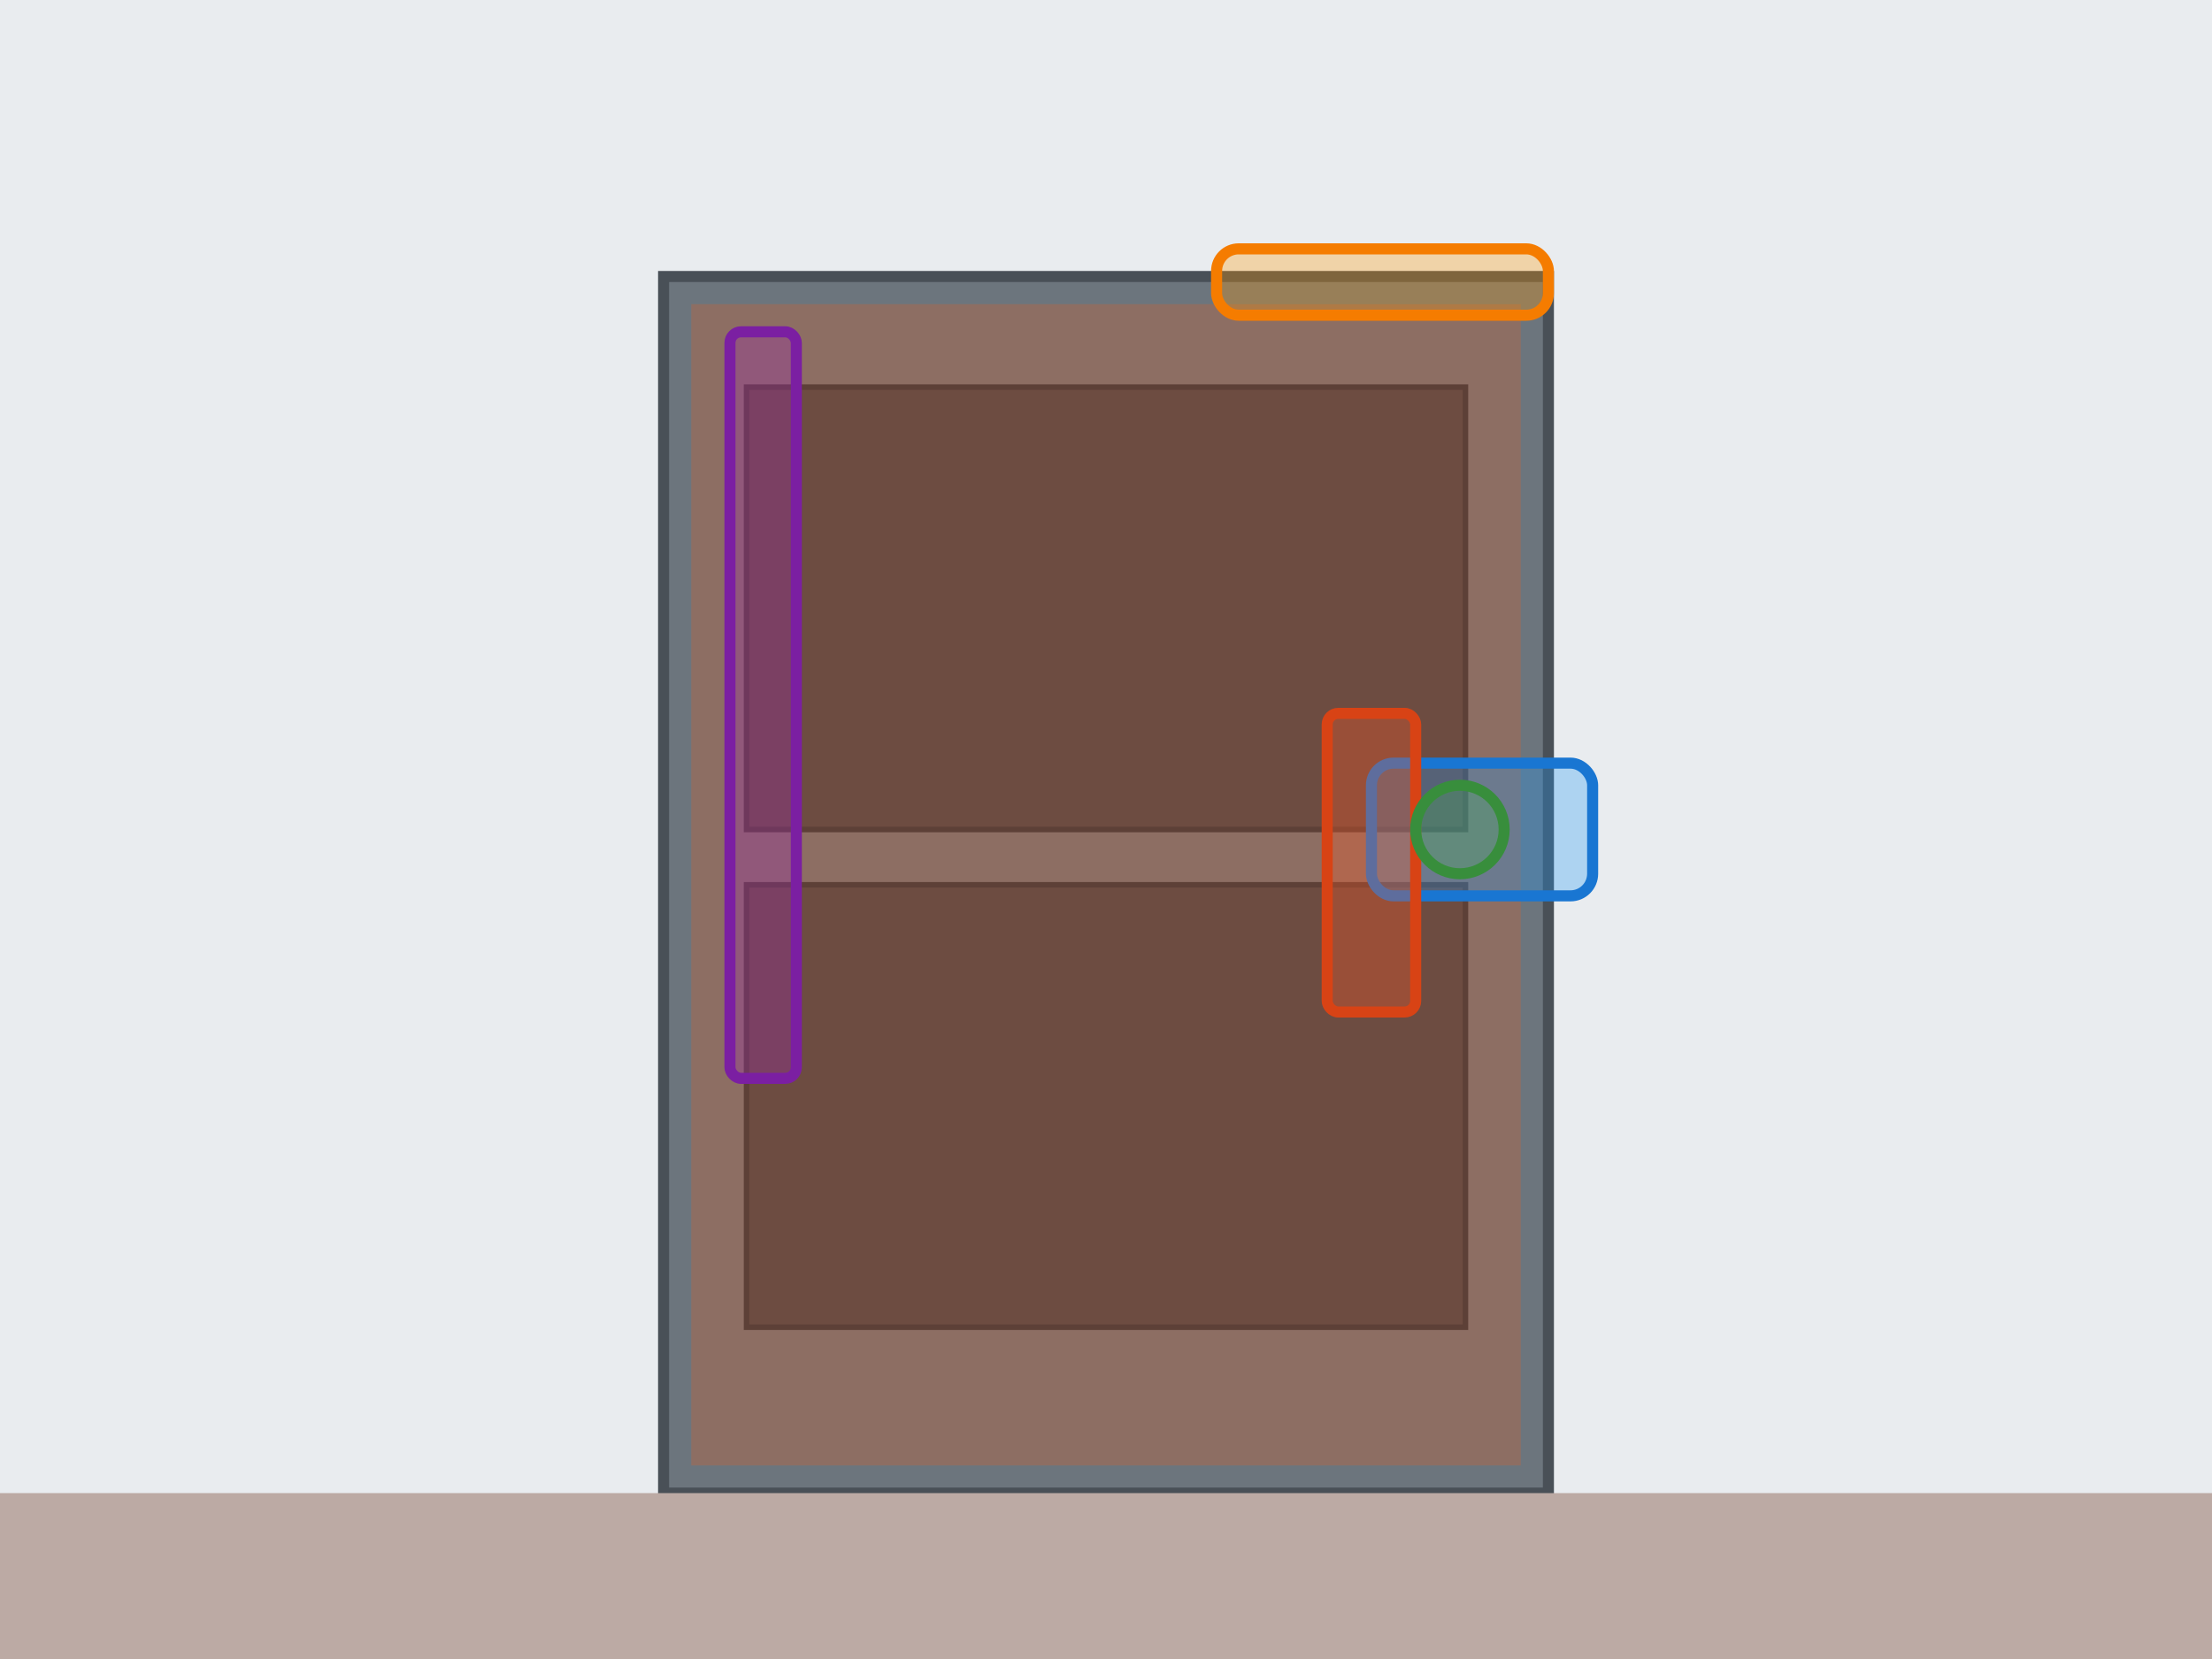<svg viewBox="0 0 400 300" xmlns="http://www.w3.org/2000/svg">
  <!-- Background -->
  <rect width="400" height="300" fill="#f8f9fa"/>
  
  <!-- Wall -->
  <rect x="0" y="0" width="400" height="300" fill="#e9ecef"/>
  
  <!-- Door frame -->
  <rect x="120" y="50" width="160" height="220" fill="#6c757d" stroke="#495057" stroke-width="2"/>
  
  <!-- Door -->
  <rect x="125" y="55" width="150" height="210" fill="#8d6e63"/>
  
  <!-- Door panels -->
  <rect x="135" y="70" width="130" height="80" fill="#6d4c41" stroke="#5d4037" stroke-width="1"/>
  <rect x="135" y="160" width="130" height="80" fill="#6d4c41" stroke="#5d4037" stroke-width="1"/>
  
  <!-- Handle area (highlighted zone for interaction) -->
  <rect x="248" y="138" width="40" height="24" fill="#2196f3" fill-opacity="0.3" stroke="#1976d2" stroke-width="2" rx="4"/>
  
  <!-- Lock area -->
  <rect x="240" y="129" width="16" height="54" fill="#ff5722" fill-opacity="0.3" stroke="#d84315" stroke-width="2" rx="2"/>
  
  <!-- Cylinder area -->
  <circle cx="264" cy="150" r="8" fill="#4caf50" fill-opacity="0.3" stroke="#388e3c" stroke-width="2"/>
  
  <!-- Hinges area -->
  <rect x="132" y="60" width="12" height="135" fill="#9c27b0" fill-opacity="0.3" stroke="#7b1fa2" stroke-width="2" rx="2"/>
  
  <!-- Door closer area -->
  <rect x="220" y="45" width="60" height="12" fill="#ff9800" fill-opacity="0.3" stroke="#f57c00" stroke-width="2" rx="4"/>
  
  <!-- Floor -->
  <rect x="0" y="270" width="400" height="30" fill="#bcaaa4"/>
</svg>
